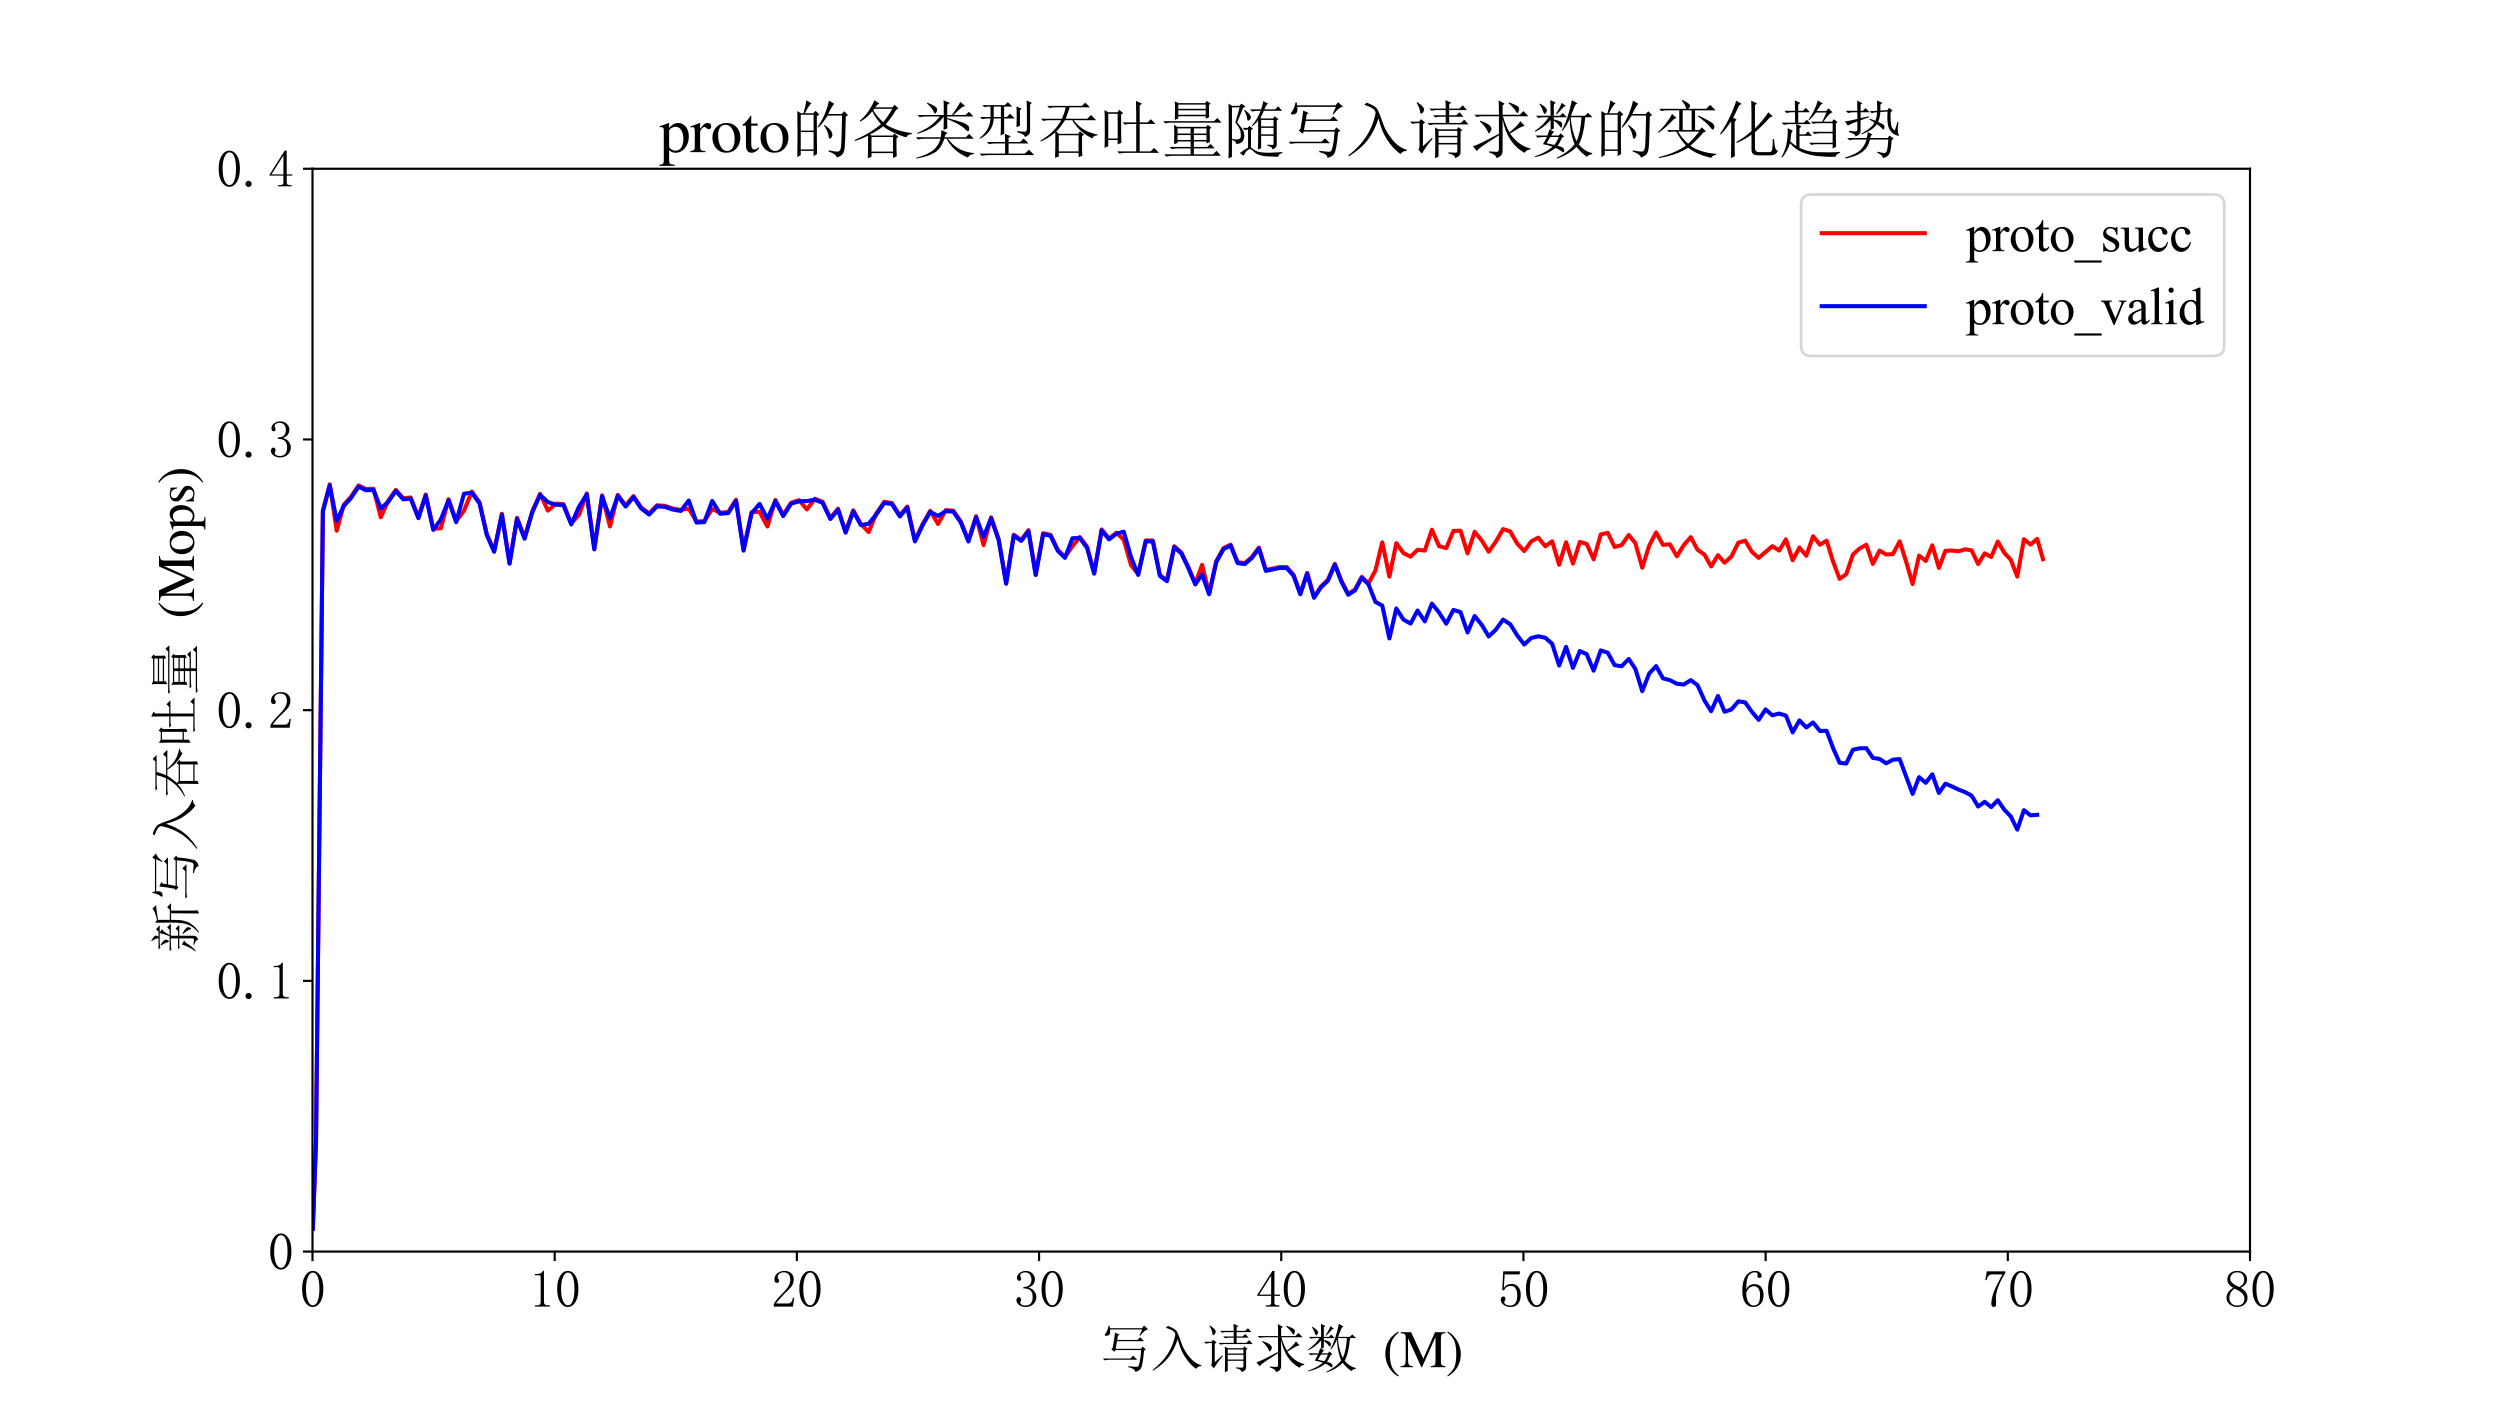 <?xml version="1.0" encoding="utf-8" standalone="no"?>
<!DOCTYPE svg PUBLIC "-//W3C//DTD SVG 1.1//EN"
  "http://www.w3.org/Graphics/SVG/1.1/DTD/svg11.dtd">
<svg xmlns:xlink="http://www.w3.org/1999/xlink" width="921.6pt" height="518.4pt" viewBox="0 0 921.6 518.4" xmlns="http://www.w3.org/2000/svg" version="1.1">
 <defs>
  <style type="text/css">*{stroke-linejoin: round; stroke-linecap: butt}</style>
 </defs>
 <g id="figure_1">
  <g id="patch_1">
   <path d="M 0 518.4 
L 921.6 518.4 
L 921.6 0 
L 0 0 
z
" style="fill: #ffffff"/>
  </g>
  <g id="axes_1">
   <g id="patch_2">
    <path d="M 115.2 461.376 
L 829.44 461.376 
L 829.44 62.208 
L 115.2 62.208 
z
" style="fill: #ffffff"/>
   </g>
   <g id="matplotlib.axis_1">
    <g id="xtick_1">
     <g id="line2d_1">
      <defs>
       <path id="m70b9291646" d="M 0 0 
L 0 3.5 
" style="stroke: #000000; stroke-width: 0.8"/>
      </defs>
      <g>
       <use xlink:href="#m70b9291646" x="115.2" y="461.376" style="stroke: #000000; stroke-width: 0.8"/>
      </g>
     </g>
     <g id="text_1">
      <!-- 0 -->
      <g transform="translate(110.45 481.958) scale(0.19 -0.19)">
       <defs>
        <path id="SimSun-30" d="M 1600 4225 
Q 1250 4225 1012 3687 
Q 775 3150 775 2250 
Q 775 1300 1012 775 
Q 1250 250 1600 250 
Q 1975 250 2187 775 
Q 2400 1300 2400 2250 
Q 2400 3150 2200 3687 
Q 2000 4225 1600 4225 
z
M 1600 50 
Q 1050 50 675 625 
Q 300 1200 300 2250 
Q 300 3225 662 3825 
Q 1025 4425 1600 4425 
Q 2150 4425 2512 3850 
Q 2875 3275 2875 2250 
Q 2875 1225 2512 637 
Q 2150 50 1600 50 
z
" transform="scale(0.016)"/>
       </defs>
       <use xlink:href="#SimSun-30"/>
      </g>
     </g>
    </g>
    <g id="xtick_2">
     <g id="line2d_2">
      <g>
       <use xlink:href="#m70b9291646" x="204.48" y="461.376" style="stroke: #000000; stroke-width: 0.8"/>
      </g>
     </g>
     <g id="text_2">
      <!-- 10 -->
      <g transform="translate(194.98 481.958) scale(0.19 -0.19)">
       <defs>
        <path id="SimSun-31" d="M 1825 4450 
L 1825 650 
Q 1825 450 1950 350 
Q 2075 250 2300 250 
L 2550 250 
L 2550 100 
L 725 100 
L 725 250 
L 950 250 
Q 1200 250 1312 350 
Q 1425 450 1425 650 
L 1425 3675 
Q 1425 3775 1362 3837 
Q 1300 3900 1175 3900 
L 725 3900 
L 725 4050 
L 950 4050 
Q 1250 4050 1437 4150 
Q 1625 4250 1725 4450 
L 1825 4450 
z
" transform="scale(0.016)"/>
       </defs>
       <use xlink:href="#SimSun-31"/>
       <use xlink:href="#SimSun-30" x="50"/>
      </g>
     </g>
    </g>
    <g id="xtick_3">
     <g id="line2d_3">
      <g>
       <use xlink:href="#m70b9291646" x="293.76" y="461.376" style="stroke: #000000; stroke-width: 0.8"/>
      </g>
     </g>
     <g id="text_3">
      <!-- 20 -->
      <g transform="translate(284.26 481.958) scale(0.19 -0.19)">
       <defs>
        <path id="SimSun-32" d="M 2325 3325 
Q 2325 3775 2125 4012 
Q 1925 4250 1525 4250 
Q 1225 4250 1012 4087 
Q 800 3925 800 3675 
Q 800 3525 900 3425 
Q 975 3325 975 3225 
Q 975 3100 912 3037 
Q 850 2975 725 2975 
Q 575 2975 487 3062 
Q 400 3150 400 3350 
Q 400 3875 775 4150 
Q 1150 4425 1575 4425 
Q 2175 4425 2462 4125 
Q 2750 3825 2750 3375 
Q 2750 3075 2612 2775 
Q 2475 2475 2175 2200 
Q 1450 1500 1062 1062 
Q 675 625 600 475 
L 2075 475 
Q 2300 475 2450 650 
Q 2600 825 2650 1175 
L 2800 1175 
L 2650 100 
L 325 100 
L 325 425 
Q 450 650 737 1000 
Q 1025 1350 1500 1825 
Q 1925 2250 2125 2625 
Q 2325 3000 2325 3325 
z
" transform="scale(0.016)"/>
       </defs>
       <use xlink:href="#SimSun-32"/>
       <use xlink:href="#SimSun-30" x="50"/>
      </g>
     </g>
    </g>
    <g id="xtick_4">
     <g id="line2d_4">
      <g>
       <use xlink:href="#m70b9291646" x="383.04" y="461.376" style="stroke: #000000; stroke-width: 0.8"/>
      </g>
     </g>
     <g id="text_4">
      <!-- 30 -->
      <g transform="translate(373.54 481.958) scale(0.19 -0.19)">
       <defs>
        <path id="SimSun-33" d="M 2800 1250 
Q 2800 775 2450 412 
Q 2100 50 1475 50 
Q 1025 50 700 300 
Q 375 550 375 875 
Q 375 1025 475 1137 
Q 575 1250 675 1250 
Q 825 1250 887 1137 
Q 950 1025 950 950 
Q 950 825 900 750 
Q 850 650 850 575 
Q 850 425 1037 325 
Q 1225 225 1450 225 
Q 1900 225 2125 487 
Q 2350 750 2350 1300 
Q 2350 1750 2112 2025 
Q 1875 2300 1225 2300 
L 1225 2475 
Q 1725 2475 1962 2712 
Q 2200 2950 2200 3375 
Q 2200 3725 2012 3987 
Q 1825 4250 1425 4250 
Q 1250 4250 1050 4162 
Q 850 4075 850 3875 
Q 850 3675 900 3625 
Q 950 3575 950 3500 
Q 950 3375 900 3300 
Q 850 3225 725 3225 
Q 625 3225 537 3300 
Q 450 3375 450 3575 
Q 450 3950 775 4187 
Q 1100 4425 1525 4425 
Q 2025 4425 2325 4112 
Q 2625 3800 2625 3450 
Q 2625 3075 2437 2812 
Q 2250 2550 1850 2425 
Q 2400 2225 2600 1900 
Q 2800 1575 2800 1250 
z
" transform="scale(0.016)"/>
       </defs>
       <use xlink:href="#SimSun-33"/>
       <use xlink:href="#SimSun-30" x="50"/>
      </g>
     </g>
    </g>
    <g id="xtick_5">
     <g id="line2d_5">
      <g>
       <use xlink:href="#m70b9291646" x="472.32" y="461.376" style="stroke: #000000; stroke-width: 0.8"/>
      </g>
     </g>
     <g id="text_5">
      <!-- 40 -->
      <g transform="translate(462.82 481.958) scale(0.19 -0.19)">
       <defs>
        <path id="SimSun-34" d="M 2300 575 
Q 2300 400 2400 325 
Q 2500 250 2675 250 
L 2900 250 
L 2900 100 
L 1250 100 
L 1250 250 
L 1525 250 
Q 1725 250 1812 325 
Q 1900 400 1900 575 
L 1900 1400 
L 225 1400 
L 225 1525 
L 2050 4425 
L 2300 4425 
L 2300 1550 
L 2975 1550 
L 2975 1400 
L 2300 1400 
L 2300 575 
z
M 1875 3800 
L 450 1550 
L 1900 1550 
L 1900 3800 
L 1875 3800 
z
" transform="scale(0.016)"/>
       </defs>
       <use xlink:href="#SimSun-34"/>
       <use xlink:href="#SimSun-30" x="50"/>
      </g>
     </g>
    </g>
    <g id="xtick_6">
     <g id="line2d_6">
      <g>
       <use xlink:href="#m70b9291646" x="561.6" y="461.376" style="stroke: #000000; stroke-width: 0.8"/>
      </g>
     </g>
     <g id="text_6">
      <!-- 50 -->
      <g transform="translate(552.1 481.958) scale(0.19 -0.19)">
       <defs>
        <path id="SimSun-35" d="M 1725 2850 
Q 2200 2850 2500 2487 
Q 2800 2125 2800 1525 
Q 2800 850 2487 450 
Q 2175 50 1525 50 
Q 1075 50 725 312 
Q 375 575 375 950 
Q 375 1100 462 1212 
Q 550 1325 700 1325 
Q 850 1325 900 1225 
Q 950 1125 950 1050 
Q 950 900 875 825 
Q 800 725 800 625 
Q 800 425 1037 325 
Q 1275 225 1550 225 
Q 1950 225 2162 550 
Q 2375 875 2375 1475 
Q 2375 1975 2187 2287 
Q 2000 2600 1625 2600 
Q 1350 2600 1150 2500 
Q 950 2400 775 2075 
L 550 2100 
L 675 4375 
L 2725 4375 
L 2650 4000 
L 850 4000 
L 750 2350 
Q 1000 2700 1237 2775 
Q 1475 2850 1725 2850 
z
" transform="scale(0.016)"/>
       </defs>
       <use xlink:href="#SimSun-35"/>
       <use xlink:href="#SimSun-30" x="50"/>
      </g>
     </g>
    </g>
    <g id="xtick_7">
     <g id="line2d_7">
      <g>
       <use xlink:href="#m70b9291646" x="650.88" y="461.376" style="stroke: #000000; stroke-width: 0.8"/>
      </g>
     </g>
     <g id="text_7">
      <!-- 60 -->
      <g transform="translate(641.38 481.958) scale(0.19 -0.19)">
       <defs>
        <path id="SimSun-36" d="M 775 1800 
Q 775 1050 1037 637 
Q 1300 225 1675 225 
Q 2050 225 2250 500 
Q 2450 775 2450 1525 
Q 2450 2025 2237 2300 
Q 2025 2575 1725 2575 
Q 1450 2575 1212 2412 
Q 975 2250 775 1800 
z
M 1750 2825 
Q 2350 2825 2612 2425 
Q 2875 2025 2875 1525 
Q 2875 775 2512 412 
Q 2150 50 1675 50 
Q 1000 50 650 562 
Q 300 1075 300 2050 
Q 300 3200 725 3812 
Q 1150 4425 1875 4425 
Q 2225 4425 2437 4225 
Q 2650 4025 2650 3875 
Q 2650 3725 2587 3650 
Q 2525 3575 2375 3575 
Q 2250 3575 2187 3637 
Q 2125 3700 2125 3825 
Q 2125 3875 2150 3925 
Q 2150 3975 2150 4025 
Q 2150 4125 2075 4187 
Q 2000 4250 1800 4250 
Q 1375 4250 1075 3862 
Q 775 3475 775 2175 
Q 925 2500 1187 2662 
Q 1450 2825 1750 2825 
z
" transform="scale(0.016)"/>
       </defs>
       <use xlink:href="#SimSun-36"/>
       <use xlink:href="#SimSun-30" x="50"/>
      </g>
     </g>
    </g>
    <g id="xtick_8">
     <g id="line2d_8">
      <g>
       <use xlink:href="#m70b9291646" x="740.16" y="461.376" style="stroke: #000000; stroke-width: 0.8"/>
      </g>
     </g>
     <g id="text_8">
      <!-- 70 -->
      <g transform="translate(730.66 481.958) scale(0.19 -0.19)">
       <defs>
        <path id="SimSun-37" d="M 2825 4200 
Q 2300 3350 1987 2537 
Q 1675 1725 1675 1125 
Q 1675 1025 1700 850 
Q 1700 650 1700 400 
Q 1700 200 1637 125 
Q 1575 50 1425 50 
Q 1300 50 1212 137 
Q 1125 225 1125 450 
Q 1125 925 1337 1625 
Q 1550 2325 2475 4000 
L 1225 4000 
Q 950 4000 787 3825 
Q 625 3650 550 3300 
L 400 3325 
L 575 4375 
L 2825 4375 
L 2825 4200 
z
" transform="scale(0.016)"/>
       </defs>
       <use xlink:href="#SimSun-37"/>
       <use xlink:href="#SimSun-30" x="50"/>
      </g>
     </g>
    </g>
    <g id="xtick_9">
     <g id="line2d_9">
      <g>
       <use xlink:href="#m70b9291646" x="829.44" y="461.376" style="stroke: #000000; stroke-width: 0.8"/>
      </g>
     </g>
     <g id="text_9">
      <!-- 80 -->
      <g transform="translate(819.94 481.958) scale(0.19 -0.19)">
       <defs>
        <path id="SimSun-38" d="M 625 1125 
Q 625 725 887 475 
Q 1150 225 1550 225 
Q 2025 225 2237 475 
Q 2450 725 2450 1100 
Q 2450 1425 2150 1725 
Q 1850 2025 1250 2275 
Q 950 2075 787 1775 
Q 625 1475 625 1125 
z
M 2825 1175 
Q 2825 700 2475 375 
Q 2125 50 1550 50 
Q 1025 50 650 375 
Q 275 700 275 1125 
Q 275 1550 487 1850 
Q 700 2150 1100 2375 
Q 750 2550 562 2812 
Q 375 3075 375 3400 
Q 375 3825 700 4125 
Q 1025 4425 1600 4425 
Q 2125 4425 2450 4125 
Q 2775 3825 2775 3400 
Q 2775 3100 2587 2837 
Q 2400 2575 2000 2375 
Q 2425 2125 2625 1825 
Q 2825 1525 2825 1175 
z
M 2425 3375 
Q 2425 3725 2225 3987 
Q 2025 4250 1600 4250 
Q 1125 4250 925 4000 
Q 725 3750 725 3475 
Q 725 3200 1012 2937 
Q 1300 2675 1825 2475 
Q 2125 2625 2275 2850 
Q 2425 3075 2425 3375 
z
" transform="scale(0.016)"/>
       </defs>
       <use xlink:href="#SimSun-38"/>
       <use xlink:href="#SimSun-30" x="50"/>
      </g>
     </g>
    </g>
    <g id="text_10">
     <!-- 写入请求数 $\mathrm{(M)}$ -->
     <g transform="translate(405.25 504.177) scale(0.19 -0.19)">
      <defs>
       <path id="SimSun-5199" d="M 4875 3850 
L 5200 4575 
L 1300 4575 
Q 1350 4100 1237 3975 
Q 1125 3850 1012 3825 
Q 900 3800 825 3800 
Q 750 3800 700 3825 
Q 650 3850 650 3875 
Q 650 3975 800 4150 
Q 1000 4425 1125 5025 
L 1250 5025 
L 1275 4725 
L 5175 4725 
L 5425 5050 
L 5925 4575 
Q 5500 4550 4950 3800 
L 4875 3850 
z
M 2150 3150 
Q 2100 2875 1975 2225 
L 5050 2225 
L 5250 2500 
L 5650 2150 
L 5425 2000 
Q 5250 50 5000 -225 
Q 4750 -500 4350 -575 
Q 4350 -175 3525 0 
L 3525 125 
Q 3950 75 4275 50 
Q 4575 0 4687 87 
Q 4800 175 4900 637 
Q 5000 1100 5075 2075 
L 2000 2075 
L 1800 1875 
L 1450 2200 
L 1625 2350 
Q 1850 3575 1900 4200 
L 2450 3950 
L 2250 3800 
Q 2200 3525 2175 3300 
L 4625 3300 
L 4950 3625 
L 5425 3150 
L 2150 3150 
z
M 425 1050 
L 3750 1050 
L 4100 1400 
L 4600 900 
L 1200 900 
Q 925 900 650 825 
L 425 1050 
z
" transform="scale(0.016)"/>
       <path id="SimSun-5165" d="M 1825 4775 
L 2050 5000 
Q 2975 4675 3175 4287 
Q 3375 3900 3650 3075 
Q 3900 2250 4562 1375 
Q 5225 500 6125 225 
L 6125 125 
Q 5700 125 5475 -200 
Q 4850 275 4425 837 
Q 4000 1400 3737 1975 
Q 3475 2550 3250 3400 
Q 2900 2250 2250 1337 
Q 1600 425 275 -425 
L 225 -325 
Q 1350 550 2012 1562 
Q 2675 2575 2950 3850 
Q 3025 4150 2712 4375 
Q 2400 4600 1825 4775 
z
" transform="scale(0.016)"/>
       <path id="SimSun-8bf7" d="M 3800 4400 
Q 3800 4925 3775 5250 
L 4350 5000 
L 4150 4825 
L 4150 4400 
L 5175 4400 
L 5525 4725 
L 5950 4250 
L 4150 4250 
L 4150 3725 
L 4875 3725 
L 5200 4025 
L 5600 3575 
L 4150 3575 
L 4150 2950 
L 5325 2950 
L 5675 3275 
L 6100 2800 
L 2650 2800 
Q 2450 2800 2175 2725 
L 1950 2950 
L 3800 2950 
L 3800 3575 
L 3225 3575 
Q 3025 3575 2750 3500 
L 2525 3725 
L 3800 3725 
L 3800 4250 
L 2850 4250 
Q 2650 4250 2375 4175 
L 2150 4400 
L 3800 4400 
z
M 3075 2150 
L 3075 1650 
L 4975 1650 
L 4975 2150 
L 3075 2150 
z
M 3075 1500 
L 3075 925 
L 4975 925 
L 4975 1500 
L 3075 1500 
z
M 2725 2500 
L 3050 2300 
L 4925 2300 
L 5075 2525 
L 5475 2225 
L 5300 2075 
L 5300 50 
Q 5325 -425 4750 -600 
Q 4750 -275 4075 -125 
L 4075 -25 
Q 4500 -50 4750 -62 
Q 5000 -75 4975 175 
L 4975 775 
L 3075 775 
L 3075 -450 
L 2725 -625 
Q 2750 125 2750 1000 
Q 2750 1875 2725 2500 
z
M 850 5000 
L 925 5050 
Q 1375 4750 1512 4562 
Q 1650 4375 1600 4200 
Q 1550 4025 1450 3950 
L 1325 3875 
Q 1225 3875 1200 4150 
Q 1150 4500 850 5000 
z
M 200 3075 
L 1100 3075 
L 1300 3325 
L 1725 3000 
L 1500 2825 
L 1500 600 
L 2400 1425 
L 2475 1350 
Q 1775 525 1400 -150 
L 1050 250 
Q 1150 400 1150 600 
L 1150 2925 
L 900 2925 
Q 700 2925 425 2850 
L 200 3075 
z
" transform="scale(0.016)"/>
       <path id="SimSun-6c42" d="M 3950 5025 
Q 4500 4825 4737 4687 
Q 4975 4550 4975 4350 
Q 4975 4300 4912 4125 
Q 4850 3950 4800 3950 
Q 4725 3950 4625 4150 
Q 4425 4475 3900 4950 
L 3950 5025 
z
M 2900 5225 
L 3500 4900 
L 3300 4700 
L 3300 3775 
L 5050 3775 
L 5400 4150 
L 5900 3625 
L 3325 3625 
Q 3650 2575 4000 2000 
Q 4725 2575 5100 3125 
L 5525 2650 
Q 5250 2600 4950 2425 
Q 4650 2225 4050 1875 
Q 4900 650 6100 375 
L 6100 275 
Q 5675 225 5525 -75 
Q 3750 900 3300 3325 
L 3300 175 
Q 3325 -425 2675 -600 
Q 2650 -250 1925 -25 
L 1925 75 
Q 2475 25 2687 25 
Q 2900 25 2925 250 
L 2925 1700 
Q 1950 1075 1387 700 
Q 825 325 700 100 
L 300 600 
Q 575 650 1225 975 
Q 1875 1300 2925 1850 
L 2925 3625 
L 1275 3625 
Q 950 3625 675 3550 
L 450 3775 
L 2925 3775 
Q 2925 4850 2900 5225 
z
M 1050 3175 
Q 1775 2900 1975 2712 
Q 2175 2525 2175 2350 
Q 2175 2250 2075 2075 
Q 1975 1900 1925 1900 
Q 1850 1900 1750 2175 
Q 1575 2575 1000 3100 
L 1050 3175 
z
" transform="scale(0.016)"/>
       <path id="SimSun-6570" d="M 1875 1525 
Q 1675 1200 1500 900 
Q 1825 825 2275 725 
Q 2500 975 2725 1525 
L 1875 1525 
z
M 850 4900 
Q 1325 4600 1425 4450 
Q 1525 4300 1525 4225 
Q 1525 4100 1437 3975 
Q 1350 3850 1300 3850 
Q 1225 3850 1150 4100 
Q 1050 4450 775 4850 
L 850 4900 
z
M 3000 4975 
L 3450 4675 
Q 3250 4625 3100 4425 
Q 2925 4225 2525 3825 
L 2450 3875 
Q 2925 4625 3000 4975 
z
M 1875 5250 
L 2425 5000 
L 2225 4825 
L 2225 3675 
L 2850 3675 
L 3125 3950 
L 3550 3525 
L 2225 3525 
L 2225 3300 
Q 2800 3175 2937 3062 
Q 3075 2950 3075 2775 
Q 3075 2700 3050 2587 
Q 3025 2475 2975 2475 
Q 2925 2475 2800 2650 
Q 2600 2925 2225 3175 
L 2225 2400 
L 1925 2200 
L 2275 2050 
Q 2150 2000 1950 1675 
L 2725 1675 
L 2900 1900 
L 3275 1575 
L 3050 1450 
Q 2800 875 2600 650 
Q 3000 550 3137 437 
Q 3275 325 3275 150 
Q 3275 -25 3200 -25 
Q 3125 -25 3025 75 
Q 2750 275 2400 425 
Q 1525 -275 325 -500 
L 300 -425 
Q 1450 -50 2100 550 
Q 1600 725 1125 800 
Q 1225 950 1525 1525 
L 1200 1525 
Q 875 1525 600 1450 
L 375 1675 
L 1575 1675 
Q 1675 1925 1775 2275 
L 1900 2225 
L 1900 3250 
Q 1225 2475 350 2050 
L 300 2125 
Q 1225 2775 1700 3525 
L 1250 3525 
Q 925 3525 650 3450 
L 425 3675 
L 1900 3675 
Q 1900 4575 1875 5250 
z
M 3925 3525 
Q 4050 2075 4525 1100 
Q 4925 1950 5025 3525 
L 3925 3525 
z
M 4050 5250 
L 4625 4925 
Q 4425 4850 4325 4625 
Q 4225 4400 3950 3675 
L 5375 3675 
L 5675 3975 
L 6125 3525 
L 5400 3525 
Q 5250 1675 4750 775 
Q 5325 75 6100 -100 
L 6100 -200 
Q 5625 -275 5600 -500 
Q 4950 -50 4525 525 
Q 3700 -275 2550 -650 
L 2500 -575 
Q 3650 -50 4325 800 
Q 3850 1975 3825 3375 
Q 3575 2725 3100 2150 
L 3025 2200 
Q 3625 3200 4050 5250 
z
" transform="scale(0.016)"/>
       <path id="SimSun-20" d="M 0 0 
Q 0 0 0 0 
z
" transform="scale(0.016)"/>
       <path id="STIXGeneral-Regular-28" d="M 1946 -1030 
L 1869 -1133 
Q 1126 -710 716 32 
Q 307 774 307 1613 
Q 307 3386 1888 4326 
L 1946 4224 
Q 1293 3667 1075 3126 
Q 858 2586 858 1632 
Q 858 685 1082 96 
Q 1306 -493 1946 -1030 
z
" transform="scale(0.016)"/>
       <path id="STIXGeneral-Regular-4d" d="M 5530 0 
L 3738 0 
L 3738 122 
Q 4115 147 4214 265 
Q 4314 384 4314 787 
L 4314 3661 
L 2682 0 
L 2592 0 
L 979 3514 
L 979 966 
Q 979 448 1088 294 
Q 1197 141 1574 122 
L 1574 0 
L 77 0 
L 77 122 
Q 358 141 480 205 
Q 602 269 650 432 
Q 698 595 698 966 
L 698 3514 
Q 698 3878 589 3984 
Q 480 4090 90 4115 
L 90 4237 
L 1357 4237 
L 2835 1024 
L 4250 4237 
L 5523 4237 
L 5523 4115 
Q 5178 4109 5072 3993 
Q 4966 3878 4966 3520 
L 4966 717 
Q 4966 378 5072 262 
Q 5178 147 5530 122 
L 5530 0 
z
" transform="scale(0.016)"/>
       <path id="STIXGeneral-Regular-29" d="M 186 4224 
L 262 4326 
Q 992 3891 1408 3148 
Q 1824 2406 1824 1581 
Q 1824 -166 243 -1133 
L 186 -1030 
Q 845 -486 1059 54 
Q 1274 595 1274 1562 
Q 1274 2534 1059 3120 
Q 845 3706 186 4224 
z
" transform="scale(0.016)"/>
      </defs>
      <use xlink:href="#SimSun-5199" transform="translate(0 0.969)"/>
      <use xlink:href="#SimSun-5165" transform="translate(100 0.969)"/>
      <use xlink:href="#SimSun-8bf7" transform="translate(200 0.969)"/>
      <use xlink:href="#SimSun-6c42" transform="translate(300 0.969)"/>
      <use xlink:href="#SimSun-6570" transform="translate(400 0.969)"/>
      <use xlink:href="#SimSun-20" transform="translate(500 0.969)"/>
      <use xlink:href="#STIXGeneral-Regular-28" transform="translate(550 0.969)"/>
      <use xlink:href="#STIXGeneral-Regular-4d" transform="translate(583.3 0.969)"/>
      <use xlink:href="#STIXGeneral-Regular-29" transform="translate(672.2 0.969)"/>
     </g>
    </g>
   </g>
   <g id="matplotlib.axis_2">
    <g id="ytick_1">
     <g id="line2d_10">
      <defs>
       <path id="mc09783c15f" d="M 0 0 
L -3.5 0 
" style="stroke: #000000; stroke-width: 0.8"/>
      </defs>
      <g>
       <use xlink:href="#mc09783c15f" x="115.2" y="461.376" style="stroke: #000000; stroke-width: 0.8"/>
      </g>
     </g>
     <g id="text_11">
      <!-- 0 -->
      <g transform="translate(98.7 468.167) scale(0.19 -0.19)">
       <use xlink:href="#SimSun-30"/>
      </g>
     </g>
    </g>
    <g id="ytick_2">
     <g id="line2d_11">
      <g>
       <use xlink:href="#mc09783c15f" x="115.2" y="361.584" style="stroke: #000000; stroke-width: 0.8"/>
      </g>
     </g>
     <g id="text_12">
      <!-- 0.1 -->
      <g transform="translate(79.7 368.375) scale(0.19 -0.19)">
       <defs>
        <path id="SimSun-2e" d="M 800 25 
Q 650 25 537 125 
Q 425 225 425 400 
Q 425 575 537 675 
Q 650 775 800 775 
Q 950 775 1062 662 
Q 1175 550 1175 400 
Q 1175 225 1062 125 
Q 950 25 800 25 
z
" transform="scale(0.016)"/>
       </defs>
       <use xlink:href="#SimSun-30"/>
       <use xlink:href="#SimSun-2e" x="50"/>
       <use xlink:href="#SimSun-31" x="100"/>
      </g>
     </g>
    </g>
    <g id="ytick_3">
     <g id="line2d_12">
      <g>
       <use xlink:href="#mc09783c15f" x="115.2" y="261.792" style="stroke: #000000; stroke-width: 0.8"/>
      </g>
     </g>
     <g id="text_13">
      <!-- 0.2 -->
      <g transform="translate(79.7 268.583) scale(0.19 -0.19)">
       <use xlink:href="#SimSun-30"/>
       <use xlink:href="#SimSun-2e" x="50"/>
       <use xlink:href="#SimSun-32" x="100"/>
      </g>
     </g>
    </g>
    <g id="ytick_4">
     <g id="line2d_13">
      <g>
       <use xlink:href="#mc09783c15f" x="115.2" y="162" style="stroke: #000000; stroke-width: 0.8"/>
      </g>
     </g>
     <g id="text_14">
      <!-- 0.3 -->
      <g transform="translate(79.7 168.791) scale(0.19 -0.19)">
       <use xlink:href="#SimSun-30"/>
       <use xlink:href="#SimSun-2e" x="50"/>
       <use xlink:href="#SimSun-33" x="100"/>
      </g>
     </g>
    </g>
    <g id="ytick_5">
     <g id="line2d_14">
      <g>
       <use xlink:href="#mc09783c15f" x="115.2" y="62.208" style="stroke: #000000; stroke-width: 0.8"/>
      </g>
     </g>
     <g id="text_15">
      <!-- 0.4 -->
      <g transform="translate(79.7 68.999) scale(0.19 -0.19)">
       <use xlink:href="#SimSun-30"/>
       <use xlink:href="#SimSun-2e" x="50"/>
       <use xlink:href="#SimSun-34" x="100"/>
      </g>
     </g>
    </g>
    <g id="text_16">
     <!-- 新写入吞吐量 $\mathrm{(Mops)}$ -->
     <g transform="translate(71.52 351.567) rotate(-90) scale(0.19 -0.19)">
      <defs>
       <path id="SimSun-65b0" d="M 5225 2775 
L 5225 475 
Q 5225 75 5250 -450 
L 4875 -625 
Q 4900 700 4900 2775 
L 4100 2775 
Q 4150 1150 3687 450 
Q 3225 -250 2600 -625 
L 2550 -550 
Q 3050 -125 3325 337 
Q 3600 800 3687 1362 
Q 3775 1925 3775 2775 
Q 3775 3625 3750 4700 
L 4100 4475 
Q 5150 4725 5475 5025 
L 5900 4575 
Q 5550 4575 5225 4525 
Q 4900 4475 4100 4350 
L 4100 2925 
L 5325 2925 
L 5650 3250 
L 6125 2775 
L 5225 2775 
z
M 1075 4050 
Q 1425 3825 1562 3675 
Q 1700 3525 1700 3400 
Q 1700 3275 1612 3150 
Q 1525 3025 1500 3025 
Q 1425 3025 1375 3225 
Q 1300 3525 1000 4000 
L 1075 4050 
z
M 2450 1400 
Q 2925 1125 3075 975 
Q 3225 825 3225 700 
Q 3225 600 3150 462 
Q 3075 325 3025 325 
Q 2975 325 2900 550 
Q 2775 875 2400 1325 
L 2450 1400 
z
M 1125 1475 
L 1600 1175 
L 1400 1075 
Q 850 200 350 -225 
L 275 -175 
Q 800 475 1125 1475 
z
M 1075 75 
Q 1525 0 1687 0 
Q 1850 0 1850 200 
L 1850 1775 
L 950 1775 
L 725 1725 
L 525 1925 
L 1850 1925 
L 1850 2800 
L 1125 2800 
Q 800 2800 525 2725 
L 300 2950 
L 2125 2950 
Q 2400 3650 2500 4150 
L 1325 4150 
Q 1000 4150 725 4075 
L 500 4300 
L 1875 4300 
Q 1850 4650 1525 5125 
L 1575 5175 
Q 2025 4925 2112 4787 
Q 2200 4650 2200 4600 
Q 2200 4475 2050 4300 
L 2675 4300 
L 2975 4600 
L 3425 4150 
L 2550 4150 
L 2975 3875 
Q 2800 3800 2637 3562 
Q 2475 3325 2250 2950 
L 2900 2950 
L 3200 3250 
L 3650 2800 
L 2175 2800 
L 2175 1925 
L 2750 1925 
L 3050 2225 
L 3500 1775 
L 2175 1775 
L 2175 25 
Q 2175 -350 1700 -525 
Q 1700 -225 1075 -25 
L 1075 75 
z
" transform="scale(0.016)"/>
       <path id="SimSun-541e" d="M 2200 1700 
L 2200 75 
L 4200 75 
L 4200 1700 
L 2200 1700 
z
M 1025 4675 
L 4550 4675 
L 4875 5000 
L 5350 4525 
L 3300 4525 
Q 3150 4025 2900 3375 
L 5075 3375 
L 5450 3750 
L 5975 3225 
L 3700 3225 
Q 3925 2925 4312 2587 
Q 4700 2250 5225 2037 
Q 5750 1825 6100 1800 
L 6100 1700 
Q 5700 1675 5575 1375 
Q 4600 1900 4137 2437 
Q 3675 2975 3575 3225 
L 2825 3225 
Q 2425 2575 1950 2075 
L 2200 1850 
L 4175 1850 
L 4325 2100 
L 4750 1775 
L 4550 1600 
L 4550 375 
Q 4550 -50 4575 -375 
L 4200 -500 
L 4200 -75 
L 2200 -75 
L 2200 -450 
L 1825 -575 
Q 1850 175 1850 625 
L 1850 2000 
Q 1175 1400 375 1075 
L 325 1150 
Q 1075 1575 1600 2100 
Q 2125 2625 2450 3225 
L 1225 3225 
Q 900 3225 625 3150 
L 400 3375 
L 2525 3375 
Q 2800 4025 2900 4525 
L 1850 4525 
Q 1525 4525 1250 4450 
L 1025 4675 
z
" transform="scale(0.016)"/>
       <path id="SimSun-5410" d="M 3775 3000 
L 3775 3750 
Q 3775 4400 3750 5175 
L 4350 4900 
L 4125 4700 
L 4125 3000 
L 4925 3000 
L 5250 3325 
L 5725 2850 
L 4125 2850 
L 4125 75 
L 5225 75 
L 5575 425 
L 6075 -75 
L 2675 -75 
Q 2350 -75 2075 -150 
L 1850 75 
L 3775 75 
L 3775 2850 
L 3225 2850 
Q 2900 2850 2625 2775 
L 2400 3000 
L 3775 3000 
z
M 575 4250 
L 950 4025 
L 1875 4025 
L 2050 4275 
L 2450 3950 
L 2250 3800 
L 2250 1950 
Q 2250 1375 2275 950 
L 1900 775 
L 1900 1225 
L 950 1225 
L 950 600 
L 575 425 
Q 600 1075 600 2375 
Q 600 3675 575 4250 
z
M 950 3875 
L 950 1375 
L 1900 1375 
L 1900 3875 
L 950 3875 
z
" transform="scale(0.016)"/>
       <path id="SimSun-91cf" d="M 1700 2400 
L 1700 1875 
L 3025 1875 
L 3025 2400 
L 1700 2400 
z
M 3350 2400 
L 3350 1875 
L 4625 1875 
L 4625 2400 
L 3350 2400 
z
M 1700 1725 
L 1700 1225 
L 3025 1225 
L 3025 1725 
L 1700 1725 
z
M 3350 1725 
L 3350 1225 
L 4625 1225 
L 4625 1725 
L 3350 1725 
z
M 4950 2325 
Q 4950 1350 4975 1025 
L 4625 875 
L 4625 1075 
L 3350 1075 
L 3350 525 
L 4700 525 
L 5050 825 
L 5450 375 
L 3350 375 
L 3350 -225 
L 5275 -225 
L 5650 125 
L 6075 -375 
L 1175 -375 
Q 850 -375 575 -450 
L 350 -225 
L 3025 -225 
L 3025 375 
L 1725 375 
Q 1400 375 1125 300 
L 900 525 
L 3025 525 
L 3025 1075 
L 1700 1075 
L 1700 925 
L 1350 800 
Q 1375 1300 1375 1787 
Q 1375 2275 1350 2750 
L 1700 2550 
L 4600 2550 
L 4750 2750 
L 5125 2475 
L 4950 2325 
z
M 1775 4800 
L 1775 4375 
L 4550 4375 
L 4550 4800 
L 1775 4800 
z
M 1775 4225 
L 1775 3775 
L 4550 3775 
L 4550 4225 
L 1775 4225 
z
M 4875 4750 
Q 4875 3825 4900 3525 
L 4550 3375 
L 4550 3625 
L 1775 3625 
L 1775 3400 
L 1425 3250 
Q 1450 3650 1450 4262 
Q 1450 4875 1425 5125 
L 1800 4950 
L 4500 4950 
L 4650 5175 
L 5050 4900 
L 4875 4750 
z
M 250 3125 
L 5375 3125 
L 5725 3450 
L 6150 2975 
L 950 2975 
Q 750 2975 475 2900 
L 250 3125 
z
" transform="scale(0.016)"/>
       <path id="STIXGeneral-Regular-6f" d="M 3008 1478 
Q 3008 806 2608 371 
Q 2208 -64 1568 -64 
Q 979 -64 582 368 
Q 186 800 186 1459 
Q 186 2125 582 2534 
Q 979 2944 1626 2944 
Q 2221 2944 2614 2537 
Q 3008 2131 3008 1478 
z
M 2432 1306 
Q 2432 2035 2112 2445 
Q 1856 2765 1504 2765 
Q 1171 2765 966 2493 
Q 762 2221 762 1747 
Q 762 928 1101 435 
Q 1318 115 1677 115 
Q 2029 115 2230 432 
Q 2432 749 2432 1306 
z
" transform="scale(0.016)"/>
       <path id="STIXGeneral-Regular-70" d="M 1018 2931 
L 1018 2438 
Q 1421 2944 1939 2944 
Q 2406 2944 2707 2560 
Q 3008 2176 3008 1581 
Q 3008 883 2621 409 
Q 2234 -64 1664 -64 
Q 1466 -64 1328 -6 
Q 1190 51 1018 211 
L 1018 -794 
Q 1018 -1094 1120 -1180 
Q 1222 -1267 1581 -1274 
L 1581 -1389 
L 32 -1389 
L 32 -1280 
Q 314 -1254 397 -1171 
Q 480 -1088 480 -838 
L 480 2157 
Q 480 2381 429 2451 
Q 378 2522 218 2522 
Q 115 2522 58 2515 
L 58 2618 
Q 506 2752 979 2944 
L 1018 2931 
z
M 1018 2138 
L 1018 563 
Q 1018 422 1238 281 
Q 1459 141 1683 141 
Q 2029 141 2243 467 
Q 2458 794 2458 1325 
Q 2458 1888 2243 2224 
Q 2029 2560 1670 2560 
Q 1446 2560 1232 2419 
Q 1018 2278 1018 2138 
z
" transform="scale(0.016)"/>
       <path id="STIXGeneral-Regular-73" d="M 998 1926 
L 1664 1523 
Q 1984 1331 2105 1164 
Q 2227 998 2227 736 
Q 2227 416 1961 176 
Q 1696 -64 1331 -64 
Q 1030 -64 864 -6 
Q 691 51 570 51 
Q 461 51 416 -26 
L 333 -26 
L 333 979 
L 435 979 
Q 538 512 730 294 
Q 922 77 1248 77 
Q 1485 77 1632 211 
Q 1779 346 1779 550 
Q 1779 845 1440 1030 
L 1094 1222 
Q 326 1651 326 2150 
Q 326 2522 566 2730 
Q 806 2938 1210 2938 
Q 1491 2938 1638 2867 
Q 1754 2816 1818 2816 
Q 1862 2816 1920 2880 
L 1990 2880 
L 2022 2010 
L 1926 2010 
Q 1818 2445 1654 2621 
Q 1491 2797 1203 2797 
Q 986 2797 854 2688 
Q 723 2579 723 2362 
Q 723 2253 796 2128 
Q 870 2003 998 1926 
z
" transform="scale(0.016)"/>
      </defs>
      <use xlink:href="#SimSun-65b0" transform="translate(0 0.141)"/>
      <use xlink:href="#SimSun-5199" transform="translate(100 0.141)"/>
      <use xlink:href="#SimSun-5165" transform="translate(200 0.141)"/>
      <use xlink:href="#SimSun-541e" transform="translate(300 0.141)"/>
      <use xlink:href="#SimSun-5410" transform="translate(400 0.141)"/>
      <use xlink:href="#SimSun-91cf" transform="translate(500 0.141)"/>
      <use xlink:href="#SimSun-20" transform="translate(600 0.141)"/>
      <use xlink:href="#STIXGeneral-Regular-28" transform="translate(650 0.141)"/>
      <use xlink:href="#STIXGeneral-Regular-4d" transform="translate(683.3 0.141)"/>
      <use xlink:href="#STIXGeneral-Regular-6f" transform="translate(772.2 0.141)"/>
      <use xlink:href="#STIXGeneral-Regular-70" transform="translate(822.2 0.141)"/>
      <use xlink:href="#STIXGeneral-Regular-73" transform="translate(872.2 0.141)"/>
      <use xlink:href="#STIXGeneral-Regular-29" transform="translate(911.1 0.141)"/>
     </g>
    </g>
   </g>
   <g id="line2d_15">
    <path d="M 115.324 452.929 
L 116.487 420.908 
L 119.024 188.189 
L 121.559 178.523 
L 124.127 195.649 
L 126.756 186.036 
L 129.44 183.088 
L 132.177 178.955 
L 134.904 180.287 
L 137.676 180.178 
L 140.376 190.685 
L 143.133 184.561 
L 145.911 180.578 
L 148.648 183.661 
L 151.387 183.404 
L 154.239 190.62 
L 156.937 182.295 
L 159.729 194.954 
L 162.526 194.714 
L 165.359 184.032 
L 168.164 192.083 
L 171.047 188.268 
L 173.924 181.208 
L 176.778 185.178 
L 179.438 196.825 
L 182.163 203.036 
L 185.013 189.371 
L 187.841 207.503 
L 190.602 190.875 
L 193.373 198.21 
L 196.225 188.476 
L 199.095 182.05 
L 201.977 188.23 
L 204.87 185.674 
L 207.702 185.81 
L 210.589 192.945 
L 213.471 189.725 
L 216.309 181.883 
L 219.078 202.135 
L 221.962 182.604 
L 224.849 194.081 
L 227.745 182.423 
L 230.644 186.327 
L 233.539 182.862 
L 236.358 187.057 
L 239.289 189.284 
L 242.214 186.263 
L 245.11 186.479 
L 247.995 187.473 
L 250.98 187.981 
L 253.893 187.513 
L 256.769 192.264 
L 259.644 192.112 
L 262.557 187.632 
L 265.448 188.993 
L 268.452 188.756 
L 271.316 184.219 
L 274.107 202.611 
L 277.069 188.785 
L 280.012 188.719 
L 282.901 194.094 
L 285.849 184.303 
L 288.715 189.857 
L 291.631 185.326 
L 294.548 184.384 
L 297.471 187.798 
L 300.386 183.836 
L 303.222 184.974 
L 306.098 190.95 
L 308.925 187.528 
L 311.724 195.985 
L 314.545 188.105 
L 317.368 193.176 
L 320.219 196.133 
L 323.08 189.209 
L 325.973 184.971 
L 328.816 185.459 
L 331.709 190.015 
L 334.458 186.735 
L 337.282 199.215 
L 340.089 193.281 
L 342.92 188.298 
L 345.791 193.159 
L 348.642 188.026 
L 351.448 188.284 
L 354.198 192.254 
L 357.005 199.276 
L 359.832 190.293 
L 362.58 200.949 
L 365.364 190.708 
L 368.151 198.744 
L 370.905 214.894 
L 373.717 197.113 
L 376.449 199.069 
L 379.132 195.434 
L 381.8 211.66 
L 384.554 196.562 
L 387.27 197.163 
L 389.947 202.688 
L 392.593 205.291 
L 395.324 201.403 
L 398.051 197.98 
L 400.722 201.557 
L 403.358 211.163 
L 406.112 195.179 
L 408.834 198.517 
L 411.572 196.389 
L 414.26 198.989 
L 416.951 208.363 
L 419.58 211.585 
L 422.372 199.222 
L 424.989 199.246 
L 427.592 211.999 
L 430.176 213.938 
L 432.873 201.366 
L 435.511 203.682 
L 438.001 208.925 
L 440.641 215.1 
L 443.141 208.237 
L 445.729 218.753 
L 448.36 206.866 
L 451.038 202.053 
L 453.665 200.77 
L 456.236 207.226 
L 458.842 207.601 
L 461.455 205.389 
L 464.078 201.868 
L 466.649 210.102 
L 471.74 209.04 
L 474.346 209.049 
L 476.878 211.942 
L 479.345 218.739 
L 481.873 211.18 
L 484.41 220.051 
L 486.957 216.202 
L 489.505 213.777 
L 492.071 207.868 
L 494.552 214.213 
L 497.004 218.952 
L 499.494 217.336 
L 501.995 212.65 
L 504.484 215.077 
L 507.041 210.289 
L 509.552 199.927 
L 512.188 212.581 
L 514.738 200.22 
L 517.379 203.932 
L 519.997 205.19 
L 522.561 202.673 
L 525.235 202.971 
L 527.868 195.279 
L 530.506 201.334 
L 533.135 202.054 
L 535.788 195.721 
L 538.401 195.647 
L 540.998 204.001 
L 543.617 196.034 
L 546.229 199.233 
L 548.796 203.397 
L 551.444 199.63 
L 554.092 195.044 
L 556.718 195.911 
L 559.324 200.416 
L 561.887 203.154 
L 564.481 199.56 
L 567.081 198.186 
L 569.663 201.391 
L 572.186 199.557 
L 574.763 208.176 
L 577.307 199.89 
L 579.845 207.777 
L 582.391 199.765 
L 584.912 200.483 
L 587.484 206.211 
L 590.101 197.002 
L 592.698 196.43 
L 595.22 201.654 
L 597.813 200.905 
L 600.409 197.231 
L 602.853 200.208 
L 605.403 209.282 
L 607.96 201.125 
L 610.508 196.281 
L 613.049 200.876 
L 615.595 200.63 
L 618.168 205.063 
L 620.703 200.933 
L 623.276 198.022 
L 625.786 202.671 
L 628.33 204.43 
L 630.785 208.818 
L 633.319 204.665 
L 635.731 207.436 
L 638.265 205.162 
L 640.806 200.072 
L 643.34 199.282 
L 645.813 203.424 
L 648.322 205.657 
L 653.349 201.333 
L 655.871 202.959 
L 658.364 198.829 
L 660.846 206.53 
L 663.343 201.82 
L 665.865 204.875 
L 668.365 197.708 
L 670.896 200.79 
L 673.363 199.335 
L 675.758 207.062 
L 678.157 213.394 
L 680.59 211.676 
L 683.068 204.427 
L 685.502 202.204 
L 687.998 200.824 
L 690.421 207.877 
L 692.877 202.96 
L 695.332 204.418 
L 697.82 204.236 
L 700.284 199.56 
L 702.616 206.832 
L 705.068 215.301 
L 707.452 204.797 
L 709.921 206.793 
L 712.319 201.025 
L 714.76 209.35 
L 717.158 203.046 
L 719.55 202.959 
L 722.027 203.207 
L 724.414 202.508 
L 726.826 202.884 
L 729.216 207.93 
L 731.627 203.985 
L 734.038 205.323 
L 736.459 199.622 
L 738.887 203.812 
L 741.249 206.34 
L 743.651 212.563 
L 746.098 198.782 
L 748.538 200.738 
L 750.982 198.653 
L 753.129 206.14 
L 753.129 206.14 
" clip-path="url(#p23b09bd03d)" style="fill: none; stroke: #ff0000; stroke-width: 1.5; stroke-linecap: square"/>
   </g>
   <g id="line2d_16">
    <path d="M 115.324 452.929 
L 116.487 420.935 
L 119.024 188.567 
L 121.559 178.939 
L 124.127 191.984 
L 126.756 186.474 
L 129.44 183.527 
L 132.177 179.383 
L 134.904 180.733 
L 137.676 180.593 
L 140.376 187.445 
L 143.133 184.977 
L 145.911 180.996 
L 148.648 184.083 
L 151.387 183.79 
L 154.239 191.02 
L 156.937 182.686 
L 159.729 195.331 
L 162.526 191.473 
L 165.359 184.425 
L 168.164 192.49 
L 171.047 181.983 
L 173.924 181.644 
L 176.778 185.549 
L 179.438 197.184 
L 182.163 203.401 
L 185.013 189.757 
L 187.841 207.802 
L 190.602 191.262 
L 193.373 198.579 
L 196.225 188.84 
L 199.095 182.435 
L 201.977 185.087 
L 204.87 186.045 
L 207.702 186.189 
L 210.589 193.322 
L 213.471 186.732 
L 216.309 182.265 
L 219.078 202.529 
L 221.962 182.981 
L 224.849 191.064 
L 227.745 182.827 
L 230.644 186.726 
L 233.539 183.254 
L 236.358 187.425 
L 239.289 189.676 
L 242.214 186.665 
L 245.11 186.858 
L 247.995 187.844 
L 250.98 188.361 
L 253.893 184.524 
L 256.769 192.634 
L 259.644 192.464 
L 262.557 184.659 
L 265.448 189.397 
L 268.452 189.144 
L 271.316 184.644 
L 274.107 202.997 
L 277.069 189.194 
L 280.012 185.75 
L 282.901 191.237 
L 285.849 184.728 
L 288.715 190.242 
L 291.631 185.692 
L 294.548 184.789 
L 297.471 184.699 
L 300.386 184.225 
L 303.222 185.359 
L 306.098 191.33 
L 308.925 187.899 
L 311.724 196.355 
L 314.545 188.512 
L 317.368 193.566 
L 320.219 193.072 
L 323.08 189.585 
L 325.973 185.389 
L 328.816 185.833 
L 331.709 190.384 
L 334.458 187.09 
L 337.282 199.599 
L 340.089 193.654 
L 342.92 188.687 
L 345.791 190.202 
L 348.642 188.421 
L 351.448 188.637 
L 354.198 192.622 
L 357.005 199.618 
L 359.832 190.679 
L 362.58 197.926 
L 365.364 191.065 
L 368.151 199.088 
L 370.905 215.204 
L 373.717 197.46 
L 376.449 199.398 
L 379.132 195.825 
L 381.8 211.973 
L 384.554 196.921 
L 387.27 197.501 
L 389.947 203.052 
L 392.593 205.639 
L 395.324 198.425 
L 398.051 198.313 
L 400.722 201.905 
L 403.358 211.468 
L 406.112 195.51 
L 408.834 198.846 
L 411.572 196.735 
L 414.26 196.024 
L 416.951 205.412 
L 419.58 211.936 
L 422.372 199.561 
L 424.989 199.598 
L 427.592 212.322 
L 430.176 214.248 
L 432.873 201.715 
L 435.511 204.016 
L 438.001 209.243 
L 440.641 215.444 
L 443.141 211.738 
L 445.729 219.075 
L 448.36 207.209 
L 451.038 202.42 
L 453.665 201.13 
L 456.236 207.578 
L 458.842 207.955 
L 461.455 205.725 
L 464.078 202.188 
L 466.649 210.451 
L 471.74 209.375 
L 474.346 209.409 
L 476.878 212.27 
L 479.345 219.067 
L 481.873 211.501 
L 484.41 220.37 
L 486.957 216.508 
L 489.505 214.099 
L 492.071 208.172 
L 494.552 214.547 
L 497.004 219.243 
L 499.494 217.648 
L 501.995 212.988 
L 504.484 215.413 
L 507.041 221.893 
L 509.552 223.243 
L 512.188 235.347 
L 514.738 224.315 
L 517.379 228.428 
L 519.997 229.878 
L 522.561 225.069 
L 525.235 229.069 
L 527.868 222.518 
L 530.506 225.787 
L 533.135 229.922 
L 535.788 224.844 
L 538.401 225.648 
L 540.998 233.164 
L 543.617 227.082 
L 546.229 230.325 
L 548.796 234.612 
L 551.444 232.098 
L 554.092 228.402 
L 556.718 230.112 
L 559.324 234.231 
L 561.887 237.584 
L 564.481 235.177 
L 567.081 234.553 
L 569.663 235.11 
L 572.186 237.315 
L 574.763 245.343 
L 577.307 238.47 
L 579.845 246.199 
L 582.391 239.996 
L 584.912 241.141 
L 587.484 247.248 
L 590.101 239.766 
L 592.698 240.626 
L 595.22 245.208 
L 597.813 245.609 
L 600.409 242.909 
L 602.853 246.596 
L 605.403 254.804 
L 607.96 248.297 
L 610.508 245.56 
L 613.049 250.065 
L 615.595 250.742 
L 618.168 252.072 
L 620.703 252.348 
L 623.276 250.737 
L 625.786 252.575 
L 628.33 258.21 
L 630.785 262.163 
L 633.319 256.553 
L 635.731 262.378 
L 638.265 261.531 
L 640.806 258.541 
L 643.34 258.927 
L 645.813 262.401 
L 648.322 265.378 
L 650.846 261.518 
L 653.349 263.681 
L 655.871 263.044 
L 658.364 263.808 
L 660.846 269.978 
L 663.343 265.556 
L 665.865 268.172 
L 668.365 266.339 
L 670.896 269.462 
L 673.363 269.412 
L 675.758 275.807 
L 678.157 281.192 
L 680.59 281.487 
L 683.068 276.387 
L 685.502 275.865 
L 687.998 275.805 
L 690.421 279.404 
L 692.877 279.762 
L 695.332 281.398 
L 697.82 280.05 
L 700.284 279.829 
L 705.068 292.655 
L 707.452 286.482 
L 709.921 288.583 
L 712.319 285.431 
L 714.76 292.328 
L 717.158 288.895 
L 719.55 289.905 
L 722.027 291.091 
L 724.414 292.014 
L 726.826 293.306 
L 729.216 297.323 
L 731.627 295.585 
L 734.038 297.524 
L 736.459 294.988 
L 738.887 298.52 
L 741.249 300.95 
L 743.651 305.828 
L 746.098 298.658 
L 748.538 300.565 
L 750.982 300.379 
L 750.982 300.379 
" clip-path="url(#p23b09bd03d)" style="fill: none; stroke: #0000ff; stroke-width: 1.5; stroke-linecap: square"/>
   </g>
   <g id="patch_3">
    <path d="M 115.2 461.376 
L 115.2 62.208 
" style="fill: none; stroke: #000000; stroke-width: 0.8; stroke-linejoin: miter; stroke-linecap: square"/>
   </g>
   <g id="patch_4">
    <path d="M 829.44 461.376 
L 829.44 62.208 
" style="fill: none; stroke: #000000; stroke-width: 0.8; stroke-linejoin: miter; stroke-linecap: square"/>
   </g>
   <g id="patch_5">
    <path d="M 115.2 461.376 
L 829.44 461.376 
" style="fill: none; stroke: #000000; stroke-width: 0.8; stroke-linejoin: miter; stroke-linecap: square"/>
   </g>
   <g id="patch_6">
    <path d="M 115.2 62.208 
L 829.44 62.208 
" style="fill: none; stroke: #000000; stroke-width: 0.8; stroke-linejoin: miter; stroke-linecap: square"/>
   </g>
   <g id="text_17">
    <!-- $\mathrm{proto}$的各类型吞吐量随写入请求数的变化趋势 -->
    <g transform="translate(242.952 56.208) scale(0.228 -0.228)">
     <defs>
      <path id="STIXGeneral-Regular-72" d="M 1024 2931 
L 1024 2342 
Q 1267 2688 1430 2816 
Q 1594 2944 1792 2944 
Q 1958 2944 2051 2854 
Q 2144 2765 2144 2605 
Q 2144 2470 2077 2393 
Q 2010 2317 1894 2317 
Q 1773 2317 1638 2445 
Q 1536 2541 1472 2541 
Q 1338 2541 1181 2355 
Q 1024 2170 1024 2016 
L 1024 576 
Q 1024 301 1133 205 
Q 1242 109 1568 96 
L 1568 0 
L 32 0 
L 32 96 
Q 339 154 412 224 
Q 486 294 486 538 
L 486 2138 
Q 486 2349 438 2435 
Q 390 2522 269 2522 
Q 166 2522 45 2496 
L 45 2598 
Q 448 2726 992 2944 
L 1024 2931 
z
" transform="scale(0.016)"/>
      <path id="STIXGeneral-Regular-74" d="M 1702 493 
L 1786 422 
Q 1478 -64 1011 -64 
Q 448 -64 448 749 
L 448 2675 
L 109 2675 
Q 83 2694 83 2720 
Q 83 2771 192 2842 
Q 435 2982 813 3526 
Q 826 3546 874 3606 
Q 922 3667 941 3706 
Q 986 3706 986 3622 
L 986 2880 
L 1632 2880 
L 1632 2675 
L 986 2675 
L 986 845 
Q 986 538 1062 403 
Q 1139 269 1318 269 
Q 1510 269 1702 493 
z
" transform="scale(0.016)"/>
      <path id="SimSun-7684" d="M 1125 3775 
L 1125 2175 
L 2425 2175 
L 2425 3775 
L 1125 3775 
z
M 1125 2025 
L 1125 275 
L 2425 275 
L 2425 2025 
L 1125 2025 
z
M 2750 3625 
Q 2750 700 2775 -200 
L 2425 -400 
L 2425 125 
L 1125 125 
L 1125 -300 
L 775 -500 
Q 800 675 800 1837 
Q 800 3000 775 4150 
L 1150 3925 
L 1400 3925 
Q 1650 4775 1675 5225 
L 2225 4925 
Q 1975 4800 1550 3925 
L 2375 3925 
L 2625 4175 
L 3000 3800 
L 2750 3625 
z
M 3975 5200 
L 4525 4875 
Q 4325 4750 3900 3850 
L 5250 3850 
L 5525 4125 
L 5900 3750 
L 5675 3575 
Q 5625 650 5537 262 
Q 5450 -125 5287 -275 
Q 5125 -425 4775 -550 
Q 4650 -150 3950 50 
L 3950 175 
Q 4575 50 4850 50 
Q 5125 50 5187 475 
Q 5250 900 5300 3700 
L 3850 3700 
Q 3400 2975 2900 2475 
L 2825 2525 
Q 3350 3325 3600 3950 
Q 3850 4575 3975 5200 
z
M 3525 2750 
Q 4125 2300 4225 2087 
Q 4325 1875 4325 1775 
Q 4325 1600 4225 1475 
Q 4125 1350 4075 1350 
Q 3975 1350 3925 1700 
Q 3825 2200 3475 2675 
L 3525 2750 
z
" transform="scale(0.016)"/>
      <path id="SimSun-5404" d="M 4750 4425 
L 4500 4250 
Q 3975 3375 3450 2800 
Q 3800 2550 4512 2287 
Q 5225 2025 6100 1925 
L 6100 1825 
Q 5650 1800 5550 1500 
Q 5175 1575 4450 1887 
Q 3725 2200 3200 2600 
Q 2550 2100 1875 1775 
L 2025 1675 
L 4175 1675 
L 4350 1875 
L 4750 1550 
L 4550 1400 
L 4550 350 
Q 4550 -25 4575 -425 
L 4200 -600 
L 4200 -100 
L 2025 -100 
L 2025 -475 
L 1650 -625 
Q 1675 -50 1675 325 
L 1675 1675 
Q 1225 1400 350 1125 
L 325 1225 
Q 1250 1625 1937 2062 
Q 2625 2500 2975 2825 
Q 2475 3400 2100 4125 
Q 1875 3825 1587 3575 
Q 1300 3325 900 3075 
L 850 3175 
Q 1400 3650 1762 4200 
Q 2125 4750 2325 5250 
L 2825 4900 
L 2600 4775 
L 2400 4525 
L 4150 4525 
L 4350 4775 
L 4750 4425 
z
M 2325 4375 
L 2200 4225 
Q 2625 3550 3200 3025 
Q 3700 3600 4125 4375 
L 2325 4375 
z
M 2025 1525 
L 2025 50 
L 4200 50 
L 4200 1525 
L 2025 1525 
z
" transform="scale(0.016)"/>
      <path id="SimSun-7c7b" d="M 1375 4925 
L 1425 5000 
Q 1975 4775 2200 4612 
Q 2425 4450 2412 4287 
Q 2400 4125 2325 4012 
Q 2250 3900 2200 3900 
Q 2125 3900 2025 4150 
Q 1850 4500 1375 4925 
z
M 3075 3750 
L 3075 4825 
Q 3075 5000 3050 5225 
L 3700 4975 
L 3425 4775 
L 3425 3750 
L 3900 3750 
Q 4475 4525 4750 5075 
L 5250 4650 
L 4975 4575 
Q 4700 4375 4050 3750 
L 5275 3750 
L 5625 4075 
L 6075 3600 
L 3425 3600 
L 3425 3450 
Q 5000 3025 5300 2850 
Q 5600 2675 5625 2550 
Q 5650 2425 5650 2375 
Q 5650 2250 5612 2175 
Q 5575 2100 5550 2100 
Q 5425 2100 5150 2400 
Q 4775 2775 3425 3350 
Q 3425 2575 3450 2400 
L 3050 2250 
Q 3075 2575 3075 3575 
Q 2625 3000 2037 2575 
Q 1450 2150 400 1850 
L 375 1925 
Q 1300 2325 1812 2725 
Q 2325 3125 2675 3600 
L 1250 3600 
Q 925 3600 650 3525 
L 425 3750 
L 3075 3750 
z
M 3250 1775 
Q 3200 1625 3150 1500 
L 5300 1500 
L 5650 1850 
L 6100 1350 
L 3500 1350 
Q 3925 750 4550 375 
Q 5175 0 6125 -100 
L 6125 -200 
Q 5650 -225 5525 -550 
Q 4700 -225 4137 325 
Q 3575 875 3375 1350 
L 3125 1350 
Q 2825 375 2175 -37 
Q 1525 -450 300 -650 
L 275 -575 
Q 1175 -350 1825 62 
Q 2475 475 2750 1350 
L 1075 1350 
Q 750 1350 475 1275 
L 250 1500 
L 2775 1500 
Q 2825 1850 2850 2225 
L 3475 1925 
L 3250 1775 
z
" transform="scale(0.016)"/>
      <path id="SimSun-578b" d="M 2575 1675 
Q 2600 2250 2600 2600 
L 2600 3400 
L 1875 3400 
Q 1825 2075 500 1350 
L 450 1425 
Q 1475 2200 1550 3400 
L 1300 3400 
Q 975 3400 700 3325 
L 475 3550 
L 1550 3550 
L 1550 4600 
L 1225 4600 
L 925 4550 
L 725 4750 
L 3000 4750 
L 3300 5050 
L 3750 4600 
L 2925 4600 
L 2925 3550 
L 3200 3550 
L 3525 3875 
L 4000 3400 
L 2925 3400 
L 2925 2600 
Q 2925 2100 2950 1875 
L 2575 1675 
z
M 1875 4600 
L 1875 3550 
L 2600 3550 
L 2600 4600 
L 1875 4600 
z
M 4175 2525 
Q 4200 3100 4200 3650 
Q 4200 4200 4175 4600 
L 4700 4400 
L 4525 4225 
L 4525 2650 
L 4175 2525 
z
M 5200 5225 
L 5725 4975 
L 5550 4800 
L 5550 2225 
Q 5600 1750 5025 1525 
Q 5000 1825 4250 2000 
L 4250 2125 
Q 4900 2050 5062 2062 
Q 5225 2075 5225 2375 
L 5225 4450 
Q 5225 4775 5200 5225 
z
M 3025 1025 
Q 3025 1400 3000 1850 
L 3600 1600 
L 3375 1425 
L 3375 1025 
L 4550 1025 
L 4900 1375 
L 5400 875 
L 3375 875 
L 3375 -150 
L 5025 -150 
L 5425 250 
L 5975 -300 
L 1275 -300 
Q 950 -300 675 -375 
L 450 -150 
L 3025 -150 
L 3025 875 
L 2000 875 
Q 1675 875 1400 800 
L 1175 1025 
L 3025 1025 
z
" transform="scale(0.016)"/>
      <path id="SimSun-968f" d="M 2175 4225 
L 2250 4275 
Q 2800 3825 2850 3625 
Q 2900 3425 2775 3300 
Q 2650 3175 2600 3175 
Q 2500 3175 2475 3425 
Q 2425 3800 2175 4225 
z
M 6050 0 
L 6050 -100 
Q 5650 -175 5625 -475 
Q 4975 -450 4487 -425 
Q 4000 -400 3650 -262 
Q 3300 -125 3050 150 
Q 2875 300 2750 300 
Q 2650 300 2487 162 
Q 2325 25 2125 -375 
L 1750 -100 
Q 2100 175 2575 450 
L 2575 2300 
Q 2525 2300 2250 2225 
L 2025 2450 
L 2550 2450 
L 2700 2650 
L 3075 2375 
L 2875 2225 
L 2875 475 
Q 3325 75 3762 0 
Q 4200 -75 4725 -62 
Q 5250 -50 6050 0 
z
M 600 4900 
L 950 4675 
L 1700 4675 
L 1900 4900 
L 2300 4625 
L 2075 4450 
L 1475 3000 
Q 1650 2775 1900 2475 
Q 2125 2175 2162 1975 
Q 2200 1775 2200 1650 
Q 2200 1400 2075 1150 
Q 1950 900 1400 800 
Q 1400 1075 950 1250 
L 950 -475 
L 600 -650 
Q 625 0 625 2175 
Q 625 4350 600 4900 
z
M 1300 3000 
L 1725 4525 
L 950 4525 
L 950 1350 
Q 1275 1275 1425 1275 
Q 1600 1275 1725 1350 
Q 1850 1425 1850 1675 
Q 1850 1825 1812 2100 
Q 1775 2375 1300 3000 
z
M 3900 3250 
L 3900 2600 
L 5150 2600 
L 5150 3250 
L 3900 3250 
z
M 3575 250 
Q 3600 725 3600 3200 
Q 3350 2875 3000 2625 
L 2950 2675 
Q 3525 3325 3850 4175 
L 3600 4175 
Q 3275 4175 3000 4100 
L 2775 4325 
L 3900 4325 
Q 4100 4925 4100 5150 
L 4600 4900 
Q 4425 4800 4225 4325 
L 5325 4325 
L 5625 4625 
L 6025 4175 
L 4175 4175 
Q 4025 3825 3825 3475 
L 3925 3400 
L 5100 3400 
L 5250 3625 
L 5650 3350 
L 5475 3200 
L 5475 875 
Q 5525 425 5025 275 
Q 5025 550 4525 650 
L 4525 750 
Q 4950 725 5050 725 
Q 5150 725 5150 900 
L 5150 1650 
L 3900 1650 
L 3900 400 
L 3575 250 
z
M 3900 2450 
L 3900 1800 
L 5150 1800 
L 5150 2450 
L 3900 2450 
z
" transform="scale(0.016)"/>
      <path id="SimSun-53d8" d="M 2750 4225 
L 2750 2225 
L 3650 2225 
L 3650 4225 
L 2750 4225 
z
M 375 4375 
L 3100 4375 
Q 3050 4750 2650 5200 
L 2700 5275 
Q 3150 5075 3325 4925 
Q 3500 4775 3500 4700 
Q 3500 4550 3300 4375 
L 5125 4375 
L 5525 4775 
L 6075 4225 
L 4000 4225 
L 4000 2225 
L 4425 2225 
L 4675 2500 
L 5100 2100 
L 4825 1975 
Q 4300 1325 3525 650 
Q 4500 -50 6125 -175 
L 6125 -275 
Q 5750 -325 5625 -575 
Q 4175 -250 3300 450 
Q 2150 -300 350 -600 
L 325 -500 
Q 2050 -100 3075 675 
Q 2525 1250 2100 2075 
L 1650 2075 
L 1375 2025 
L 1175 2225 
L 2400 2225 
L 2400 4225 
L 1200 4225 
Q 875 4225 600 4150 
L 375 4375 
z
M 2275 2075 
Q 2725 1350 3300 850 
Q 3800 1300 4425 2075 
L 2275 2075 
z
M 1675 3850 
L 2125 3450 
L 1875 3350 
Q 1150 2575 325 1950 
L 250 2025 
Q 700 2425 1087 2937 
Q 1475 3450 1675 3850 
z
M 4350 3700 
Q 5675 3050 5812 2875 
Q 5950 2700 5950 2575 
Q 5950 2475 5900 2375 
Q 5850 2275 5800 2275 
Q 5700 2275 5500 2550 
Q 5200 2950 4275 3625 
L 4350 3700 
z
" transform="scale(0.016)"/>
      <path id="SimSun-5316" d="M 1375 -600 
Q 1400 200 1400 925 
L 1400 3125 
Q 850 2300 350 1775 
L 275 1850 
Q 825 2625 1300 3650 
Q 1775 4675 1900 5200 
L 2450 4875 
L 2200 4725 
Q 1875 4000 1600 3475 
L 1950 3275 
L 1750 3075 
L 1750 350 
Q 1750 75 1775 -400 
L 1375 -600 
z
M 3450 2125 
L 3450 3925 
Q 3450 4475 3425 5200 
L 4000 4925 
L 3800 4725 
L 3800 2400 
Q 4150 2725 4562 3225 
Q 4975 3725 5150 4025 
L 5600 3600 
L 5325 3525 
Q 4600 2700 3800 2000 
L 3800 425 
Q 3800 0 4225 0 
L 5300 0 
Q 5500 0 5550 325 
Q 5600 650 5600 1325 
L 5725 1325 
Q 5775 650 5850 425 
Q 5925 200 6125 125 
Q 5900 -325 5400 -325 
L 4075 -325 
Q 3450 -325 3450 250 
L 3450 1775 
Q 2800 1275 1950 925 
L 1925 1025 
Q 2800 1525 3450 2125 
z
" transform="scale(0.016)"/>
      <path id="SimSun-8d8b" d="M 3900 5225 
L 4425 4900 
L 4225 4825 
Q 4000 4475 3800 4150 
L 4750 4150 
L 4975 4425 
L 5400 4025 
Q 5100 4000 4475 3075 
L 5350 3075 
L 5500 3325 
L 5900 3050 
L 5725 2875 
Q 5725 1050 5750 525 
L 5400 375 
L 5400 800 
L 3725 800 
Q 3525 800 3250 725 
L 3025 950 
L 5400 950 
L 5400 1900 
L 4050 1900 
Q 3850 1900 3575 1825 
L 3350 2050 
L 5400 2050 
L 5400 2925 
L 3900 2925 
Q 3700 2925 3425 2850 
L 3200 3075 
L 4350 3075 
L 4775 4000 
L 3725 4000 
Q 3450 3625 3000 3200 
L 2950 3250 
Q 3650 4250 3900 5225 
z
M 300 -550 
L 225 -500 
Q 675 275 787 1112 
Q 900 1950 850 2425 
L 1400 2150 
Q 1250 2075 1212 1812 
Q 1175 1550 1125 1075 
Q 1500 750 1725 625 
L 1725 2825 
L 950 2825 
Q 750 2825 475 2750 
L 250 2975 
L 1600 2975 
L 1600 4025 
L 1225 4025 
Q 1025 4025 750 3950 
L 525 4175 
L 1600 4175 
Q 1600 4675 1575 5225 
L 2125 4975 
L 1925 4800 
L 1925 4175 
L 2400 4175 
L 2700 4475 
L 3100 4025 
L 1925 4025 
L 1925 2975 
L 2475 2975 
L 2800 3275 
L 3200 2825 
L 1750 2825 
L 2250 2600 
L 2050 2400 
L 2050 1800 
L 2625 1800 
L 2925 2100 
L 3300 1650 
L 2050 1650 
L 2050 425 
Q 2925 25 3737 0 
Q 4550 -25 4925 -25 
Q 5625 -25 6150 25 
L 6150 -50 
Q 5700 -250 5700 -475 
Q 4950 -500 4012 -412 
Q 3075 -325 2325 -12 
Q 1575 300 1100 900 
Q 775 -25 300 -550 
z
" transform="scale(0.016)"/>
      <path id="SimSun-52bf" d="M 1650 4175 
Q 1650 4775 1625 5200 
L 2150 4950 
L 1975 4800 
L 1975 4175 
L 2200 4175 
L 2475 4450 
L 2900 4025 
L 1975 4025 
L 1975 3425 
Q 2400 3525 2800 3625 
L 2825 3525 
Q 2400 3375 1975 3225 
L 1975 2150 
Q 2000 1800 1475 1575 
Q 1450 1850 800 2025 
L 800 2150 
Q 1225 2100 1437 2087 
Q 1650 2075 1650 2325 
L 1650 3100 
Q 700 2750 700 2650 
L 400 3100 
Q 575 3100 1650 3350 
L 1650 4025 
L 1300 4025 
Q 975 4025 700 3950 
L 475 4175 
L 1650 4175 
z
M 3650 4175 
L 3650 4525 
Q 3650 4875 3625 5225 
L 4175 4975 
L 3975 4800 
L 3975 4200 
L 4700 4250 
L 4850 4475 
L 5200 4200 
L 5025 4050 
Q 5000 3900 5000 3575 
Q 5000 3225 5050 2812 
Q 5100 2400 5425 2175 
Q 5600 2650 5700 3050 
L 5800 3025 
Q 5725 2525 5725 2250 
Q 5725 1975 5825 1775 
Q 5900 1650 5775 1650 
Q 5725 1650 5475 1750 
Q 5225 1850 5012 2137 
Q 4800 2425 4737 2750 
Q 4675 3075 4675 3475 
Q 4675 3850 4700 4100 
L 3975 4050 
Q 3925 3450 3750 3050 
Q 4100 2900 4262 2787 
Q 4425 2675 4387 2475 
Q 4350 2275 4275 2275 
Q 4225 2275 4125 2400 
Q 3925 2625 3625 2825 
Q 3225 2225 2100 1800 
L 2050 1875 
Q 3075 2400 3375 2975 
Q 3225 3100 2850 3300 
L 2900 3375 
Q 3225 3275 3475 3175 
Q 3600 3500 3650 4025 
L 3300 4000 
L 3125 3925 
L 2875 4125 
L 3650 4175 
z
M 2600 1425 
Q 2675 1700 2700 2025 
L 3175 1775 
L 3000 1650 
L 2950 1425 
L 4725 1425 
L 4875 1675 
L 5325 1375 
L 5125 1225 
Q 5050 400 4987 112 
Q 4925 -175 4750 -350 
Q 4575 -525 4225 -600 
Q 4250 -350 3650 -50 
L 3675 50 
Q 4225 -100 4412 -87 
Q 4600 -75 4675 312 
Q 4750 700 4775 1275 
L 2925 1275 
Q 2800 775 2575 450 
Q 2350 125 1875 -162 
Q 1400 -450 450 -650 
L 400 -550 
Q 1500 -225 1950 200 
Q 2400 625 2575 1275 
L 1450 1275 
Q 1125 1275 850 1200 
L 625 1425 
L 2600 1425 
z
" transform="scale(0.016)"/>
     </defs>
     <use xlink:href="#STIXGeneral-Regular-70" transform="translate(0 0.578)"/>
     <use xlink:href="#STIXGeneral-Regular-72" transform="translate(50 0.578)"/>
     <use xlink:href="#STIXGeneral-Regular-6f" transform="translate(83.3 0.578)"/>
     <use xlink:href="#STIXGeneral-Regular-74" transform="translate(133.3 0.578)"/>
     <use xlink:href="#STIXGeneral-Regular-6f" transform="translate(161.1 0.578)"/>
     <use xlink:href="#SimSun-7684" transform="translate(211.1 0.578)"/>
     <use xlink:href="#SimSun-5404" transform="translate(311.1 0.578)"/>
     <use xlink:href="#SimSun-7c7b" transform="translate(411.1 0.578)"/>
     <use xlink:href="#SimSun-578b" transform="translate(511.1 0.578)"/>
     <use xlink:href="#SimSun-541e" transform="translate(611.1 0.578)"/>
     <use xlink:href="#SimSun-5410" transform="translate(711.1 0.578)"/>
     <use xlink:href="#SimSun-91cf" transform="translate(811.1 0.578)"/>
     <use xlink:href="#SimSun-968f" transform="translate(911.1 0.578)"/>
     <use xlink:href="#SimSun-5199" transform="translate(1011.1 0.578)"/>
     <use xlink:href="#SimSun-5165" transform="translate(1111.1 0.578)"/>
     <use xlink:href="#SimSun-8bf7" transform="translate(1211.1 0.578)"/>
     <use xlink:href="#SimSun-6c42" transform="translate(1311.1 0.578)"/>
     <use xlink:href="#SimSun-6570" transform="translate(1411.1 0.578)"/>
     <use xlink:href="#SimSun-7684" transform="translate(1511.1 0.578)"/>
     <use xlink:href="#SimSun-53d8" transform="translate(1611.1 0.578)"/>
     <use xlink:href="#SimSun-5316" transform="translate(1711.1 0.578)"/>
     <use xlink:href="#SimSun-8d8b" transform="translate(1811.1 0.578)"/>
     <use xlink:href="#SimSun-52bf" transform="translate(1911.1 0.578)"/>
    </g>
   </g>
   <g id="legend_1">
    <g id="patch_7">
     <path d="M 667.744 131.208 
L 816.14 131.208 
Q 819.94 131.208 819.94 127.408 
L 819.94 75.508 
Q 819.94 71.708 816.14 71.708 
L 667.744 71.708 
Q 663.944 71.708 663.944 75.508 
L 663.944 127.408 
Q 663.944 131.208 667.744 131.208 
z
" style="fill: #ffffff; opacity: 0.8; stroke: #cccccc; stroke-linejoin: miter"/>
    </g>
    <g id="line2d_17">
     <path d="M 671.544 85.958 
L 690.544 85.958 
L 709.544 85.958 
" style="fill: none; stroke: #ff0000; stroke-width: 1.5; stroke-linecap: square"/>
    </g>
    <g id="text_18">
     <!-- proto_succ -->
     <g transform="translate(724.744 92.608) scale(0.19 -0.19)">
      <defs>
       <path id="TimesNewRomanPSMT-70" d="M -6 2578 
L 875 2934 
L 994 2934 
L 994 2266 
Q 1216 2644 1439 2795 
Q 1663 2947 1909 2947 
Q 2341 2947 2628 2609 
Q 2981 2197 2981 1534 
Q 2981 794 2556 309 
Q 2206 -88 1675 -88 
Q 1444 -88 1275 -22 
Q 1150 25 994 166 
L 994 -706 
Q 994 -1000 1030 -1079 
Q 1066 -1159 1155 -1206 
Q 1244 -1253 1478 -1253 
L 1478 -1369 
L -22 -1369 
L -22 -1253 
L 56 -1253 
Q 228 -1256 350 -1188 
Q 409 -1153 442 -1076 
Q 475 -1000 475 -688 
L 475 2019 
Q 475 2297 450 2372 
Q 425 2447 370 2484 
Q 316 2522 222 2522 
Q 147 2522 31 2478 
L -6 2578 
z
M 994 2081 
L 994 1013 
Q 994 666 1022 556 
Q 1066 375 1236 237 
Q 1406 100 1666 100 
Q 1978 100 2172 344 
Q 2425 663 2425 1241 
Q 2425 1897 2138 2250 
Q 1938 2494 1663 2494 
Q 1513 2494 1366 2419 
Q 1253 2363 994 2081 
z
" transform="scale(0.016)"/>
       <path id="TimesNewRomanPSMT-72" d="M 1038 2947 
L 1038 2303 
Q 1397 2947 1775 2947 
Q 1947 2947 2059 2842 
Q 2172 2738 2172 2600 
Q 2172 2478 2090 2393 
Q 2009 2309 1897 2309 
Q 1788 2309 1652 2417 
Q 1516 2525 1450 2525 
Q 1394 2525 1328 2463 
Q 1188 2334 1038 2041 
L 1038 669 
Q 1038 431 1097 309 
Q 1138 225 1241 169 
Q 1344 113 1538 113 
L 1538 0 
L 72 0 
L 72 113 
Q 291 113 397 181 
Q 475 231 506 341 
Q 522 394 522 644 
L 522 1753 
Q 522 2253 501 2348 
Q 481 2444 426 2487 
Q 372 2531 291 2531 
Q 194 2531 72 2484 
L 41 2597 
L 906 2947 
L 1038 2947 
z
" transform="scale(0.016)"/>
       <path id="TimesNewRomanPSMT-6f" d="M 1600 2947 
Q 2250 2947 2644 2453 
Q 2978 2031 2978 1484 
Q 2978 1100 2793 706 
Q 2609 313 2286 112 
Q 1963 -88 1566 -88 
Q 919 -88 538 428 
Q 216 863 216 1403 
Q 216 1797 411 2186 
Q 606 2575 925 2761 
Q 1244 2947 1600 2947 
z
M 1503 2744 
Q 1338 2744 1170 2645 
Q 1003 2547 900 2300 
Q 797 2053 797 1666 
Q 797 1041 1045 587 
Q 1294 134 1700 134 
Q 2003 134 2200 384 
Q 2397 634 2397 1244 
Q 2397 2006 2069 2444 
Q 1847 2744 1503 2744 
z
" transform="scale(0.016)"/>
       <path id="TimesNewRomanPSMT-74" d="M 1031 3803 
L 1031 2863 
L 1700 2863 
L 1700 2644 
L 1031 2644 
L 1031 788 
Q 1031 509 1111 412 
Q 1191 316 1316 316 
Q 1419 316 1516 380 
Q 1613 444 1666 569 
L 1788 569 
Q 1678 263 1478 108 
Q 1278 -47 1066 -47 
Q 922 -47 784 33 
Q 647 113 581 261 
Q 516 409 516 719 
L 516 2644 
L 63 2644 
L 63 2747 
Q 234 2816 414 2980 
Q 594 3144 734 3369 
Q 806 3488 934 3803 
L 1031 3803 
z
" transform="scale(0.016)"/>
       <path id="TimesNewRomanPSMT-5f" d="M 3256 -1381 
L -53 -1381 
L -53 -1119 
L 3256 -1119 
L 3256 -1381 
z
" transform="scale(0.016)"/>
       <path id="TimesNewRomanPSMT-73" d="M 2050 2947 
L 2050 1972 
L 1947 1972 
Q 1828 2431 1642 2597 
Q 1456 2763 1169 2763 
Q 950 2763 815 2647 
Q 681 2531 681 2391 
Q 681 2216 781 2091 
Q 878 1963 1175 1819 
L 1631 1597 
Q 2266 1288 2266 781 
Q 2266 391 1970 151 
Q 1675 -88 1309 -88 
Q 1047 -88 709 6 
Q 606 38 541 38 
Q 469 38 428 -44 
L 325 -44 
L 325 978 
L 428 978 
Q 516 541 762 319 
Q 1009 97 1316 97 
Q 1531 97 1667 223 
Q 1803 350 1803 528 
Q 1803 744 1651 891 
Q 1500 1038 1047 1263 
Q 594 1488 453 1669 
Q 313 1847 313 2119 
Q 313 2472 555 2709 
Q 797 2947 1181 2947 
Q 1350 2947 1591 2875 
Q 1750 2828 1803 2828 
Q 1853 2828 1881 2850 
Q 1909 2872 1947 2947 
L 2050 2947 
z
" transform="scale(0.016)"/>
       <path id="TimesNewRomanPSMT-75" d="M 2709 2863 
L 2709 1128 
Q 2709 631 2732 520 
Q 2756 409 2807 365 
Q 2859 322 2928 322 
Q 3025 322 3147 375 
L 3191 266 
L 2334 -88 
L 2194 -88 
L 2194 519 
Q 1825 119 1631 15 
Q 1438 -88 1222 -88 
Q 981 -88 804 51 
Q 628 191 559 409 
Q 491 628 491 1028 
L 491 2306 
Q 491 2509 447 2587 
Q 403 2666 317 2708 
Q 231 2750 6 2747 
L 6 2863 
L 1009 2863 
L 1009 947 
Q 1009 547 1148 422 
Q 1288 297 1484 297 
Q 1619 297 1789 381 
Q 1959 466 2194 703 
L 2194 2325 
Q 2194 2569 2105 2655 
Q 2016 2741 1734 2747 
L 1734 2863 
L 2709 2863 
z
" transform="scale(0.016)"/>
       <path id="TimesNewRomanPSMT-63" d="M 2631 1088 
Q 2516 522 2178 217 
Q 1841 -88 1431 -88 
Q 944 -88 581 321 
Q 219 731 219 1428 
Q 219 2103 620 2525 
Q 1022 2947 1584 2947 
Q 2006 2947 2278 2723 
Q 2550 2500 2550 2259 
Q 2550 2141 2473 2067 
Q 2397 1994 2259 1994 
Q 2075 1994 1981 2113 
Q 1928 2178 1911 2362 
Q 1894 2547 1784 2644 
Q 1675 2738 1481 2738 
Q 1169 2738 978 2506 
Q 725 2200 725 1697 
Q 725 1184 976 792 
Q 1228 400 1656 400 
Q 1963 400 2206 609 
Q 2378 753 2541 1131 
L 2631 1088 
z
" transform="scale(0.016)"/>
      </defs>
      <use xlink:href="#TimesNewRomanPSMT-70"/>
      <use xlink:href="#TimesNewRomanPSMT-72" x="50"/>
      <use xlink:href="#TimesNewRomanPSMT-6f" x="83.301"/>
      <use xlink:href="#TimesNewRomanPSMT-74" x="133.301"/>
      <use xlink:href="#TimesNewRomanPSMT-6f" x="161.084"/>
      <use xlink:href="#TimesNewRomanPSMT-5f" x="211.084"/>
      <use xlink:href="#TimesNewRomanPSMT-73" x="261.084"/>
      <use xlink:href="#TimesNewRomanPSMT-75" x="300"/>
      <use xlink:href="#TimesNewRomanPSMT-63" x="350"/>
      <use xlink:href="#TimesNewRomanPSMT-63" x="394.385"/>
     </g>
    </g>
    <g id="line2d_18">
     <path d="M 671.544 112.858 
L 690.544 112.858 
L 709.544 112.858 
" style="fill: none; stroke: #0000ff; stroke-width: 1.5; stroke-linecap: square"/>
    </g>
    <g id="text_19">
     <!-- proto_valid -->
     <g transform="translate(724.744 119.508) scale(0.19 -0.19)">
      <defs>
       <path id="TimesNewRomanPSMT-76" d="M 53 2863 
L 1400 2863 
L 1400 2747 
L 1313 2747 
Q 1191 2747 1127 2687 
Q 1063 2628 1063 2528 
Q 1063 2419 1128 2269 
L 1794 688 
L 2463 2328 
Q 2534 2503 2534 2594 
Q 2534 2638 2509 2666 
Q 2475 2713 2422 2730 
Q 2369 2747 2206 2747 
L 2206 2863 
L 3141 2863 
L 3141 2747 
Q 2978 2734 2916 2681 
Q 2806 2588 2719 2369 
L 1703 -88 
L 1575 -88 
L 553 2328 
Q 484 2497 421 2570 
Q 359 2644 263 2694 
Q 209 2722 53 2747 
L 53 2863 
z
" transform="scale(0.016)"/>
       <path id="TimesNewRomanPSMT-61" d="M 1822 413 
Q 1381 72 1269 19 
Q 1100 -59 909 -59 
Q 613 -59 420 144 
Q 228 347 228 678 
Q 228 888 322 1041 
Q 450 1253 767 1440 
Q 1084 1628 1822 1897 
L 1822 2009 
Q 1822 2438 1686 2597 
Q 1550 2756 1291 2756 
Q 1094 2756 978 2650 
Q 859 2544 859 2406 
L 866 2225 
Q 866 2081 792 2003 
Q 719 1925 600 1925 
Q 484 1925 411 2006 
Q 338 2088 338 2228 
Q 338 2497 613 2722 
Q 888 2947 1384 2947 
Q 1766 2947 2009 2819 
Q 2194 2722 2281 2516 
Q 2338 2381 2338 1966 
L 2338 994 
Q 2338 584 2353 492 
Q 2369 400 2405 369 
Q 2441 338 2488 338 
Q 2538 338 2575 359 
Q 2641 400 2828 588 
L 2828 413 
Q 2478 -56 2159 -56 
Q 2006 -56 1915 50 
Q 1825 156 1822 413 
z
M 1822 616 
L 1822 1706 
Q 1350 1519 1213 1441 
Q 966 1303 859 1153 
Q 753 1003 753 825 
Q 753 600 887 451 
Q 1022 303 1197 303 
Q 1434 303 1822 616 
z
" transform="scale(0.016)"/>
       <path id="TimesNewRomanPSMT-6c" d="M 1184 4444 
L 1184 647 
Q 1184 378 1223 290 
Q 1263 203 1344 158 
Q 1425 113 1647 113 
L 1647 0 
L 244 0 
L 244 113 
Q 441 113 512 153 
Q 584 194 625 287 
Q 666 381 666 647 
L 666 3247 
Q 666 3731 644 3842 
Q 622 3953 573 3993 
Q 525 4034 450 4034 
Q 369 4034 244 3984 
L 191 4094 
L 1044 4444 
L 1184 4444 
z
" transform="scale(0.016)"/>
       <path id="TimesNewRomanPSMT-69" d="M 928 4444 
Q 1059 4444 1151 4351 
Q 1244 4259 1244 4128 
Q 1244 3997 1151 3903 
Q 1059 3809 928 3809 
Q 797 3809 703 3903 
Q 609 3997 609 4128 
Q 609 4259 701 4351 
Q 794 4444 928 4444 
z
M 1188 2947 
L 1188 647 
Q 1188 378 1227 289 
Q 1266 200 1342 156 
Q 1419 113 1622 113 
L 1622 0 
L 231 0 
L 231 113 
Q 441 113 512 153 
Q 584 194 626 287 
Q 669 381 669 647 
L 669 1750 
Q 669 2216 641 2353 
Q 619 2453 572 2492 
Q 525 2531 444 2531 
Q 356 2531 231 2484 
L 188 2597 
L 1050 2947 
L 1188 2947 
z
" transform="scale(0.016)"/>
       <path id="TimesNewRomanPSMT-64" d="M 2222 322 
Q 2013 103 1813 7 
Q 1613 -88 1381 -88 
Q 913 -88 563 304 
Q 213 697 213 1313 
Q 213 1928 600 2439 
Q 988 2950 1597 2950 
Q 1975 2950 2222 2709 
L 2222 3238 
Q 2222 3728 2198 3840 
Q 2175 3953 2125 3993 
Q 2075 4034 2000 4034 
Q 1919 4034 1784 3984 
L 1744 4094 
L 2597 4444 
L 2738 4444 
L 2738 1134 
Q 2738 631 2761 520 
Q 2784 409 2836 365 
Q 2888 322 2956 322 
Q 3041 322 3181 375 
L 3216 266 
L 2366 -88 
L 2222 -88 
L 2222 322 
z
M 2222 541 
L 2222 2016 
Q 2203 2228 2109 2403 
Q 2016 2578 1861 2667 
Q 1706 2756 1559 2756 
Q 1284 2756 1069 2509 
Q 784 2184 784 1559 
Q 784 928 1059 592 
Q 1334 256 1672 256 
Q 1956 256 2222 541 
z
" transform="scale(0.016)"/>
      </defs>
      <use xlink:href="#TimesNewRomanPSMT-70"/>
      <use xlink:href="#TimesNewRomanPSMT-72" x="50"/>
      <use xlink:href="#TimesNewRomanPSMT-6f" x="83.301"/>
      <use xlink:href="#TimesNewRomanPSMT-74" x="133.301"/>
      <use xlink:href="#TimesNewRomanPSMT-6f" x="161.084"/>
      <use xlink:href="#TimesNewRomanPSMT-5f" x="211.084"/>
      <use xlink:href="#TimesNewRomanPSMT-76" x="261.084"/>
      <use xlink:href="#TimesNewRomanPSMT-61" x="311.084"/>
      <use xlink:href="#TimesNewRomanPSMT-6c" x="355.469"/>
      <use xlink:href="#TimesNewRomanPSMT-69" x="383.252"/>
      <use xlink:href="#TimesNewRomanPSMT-64" x="411.035"/>
     </g>
    </g>
   </g>
  </g>
 </g>
 <defs>
  <clipPath id="p23b09bd03d">
   <rect x="115.2" y="62.208" width="714.24" height="399.168"/>
  </clipPath>
 </defs>
</svg>

